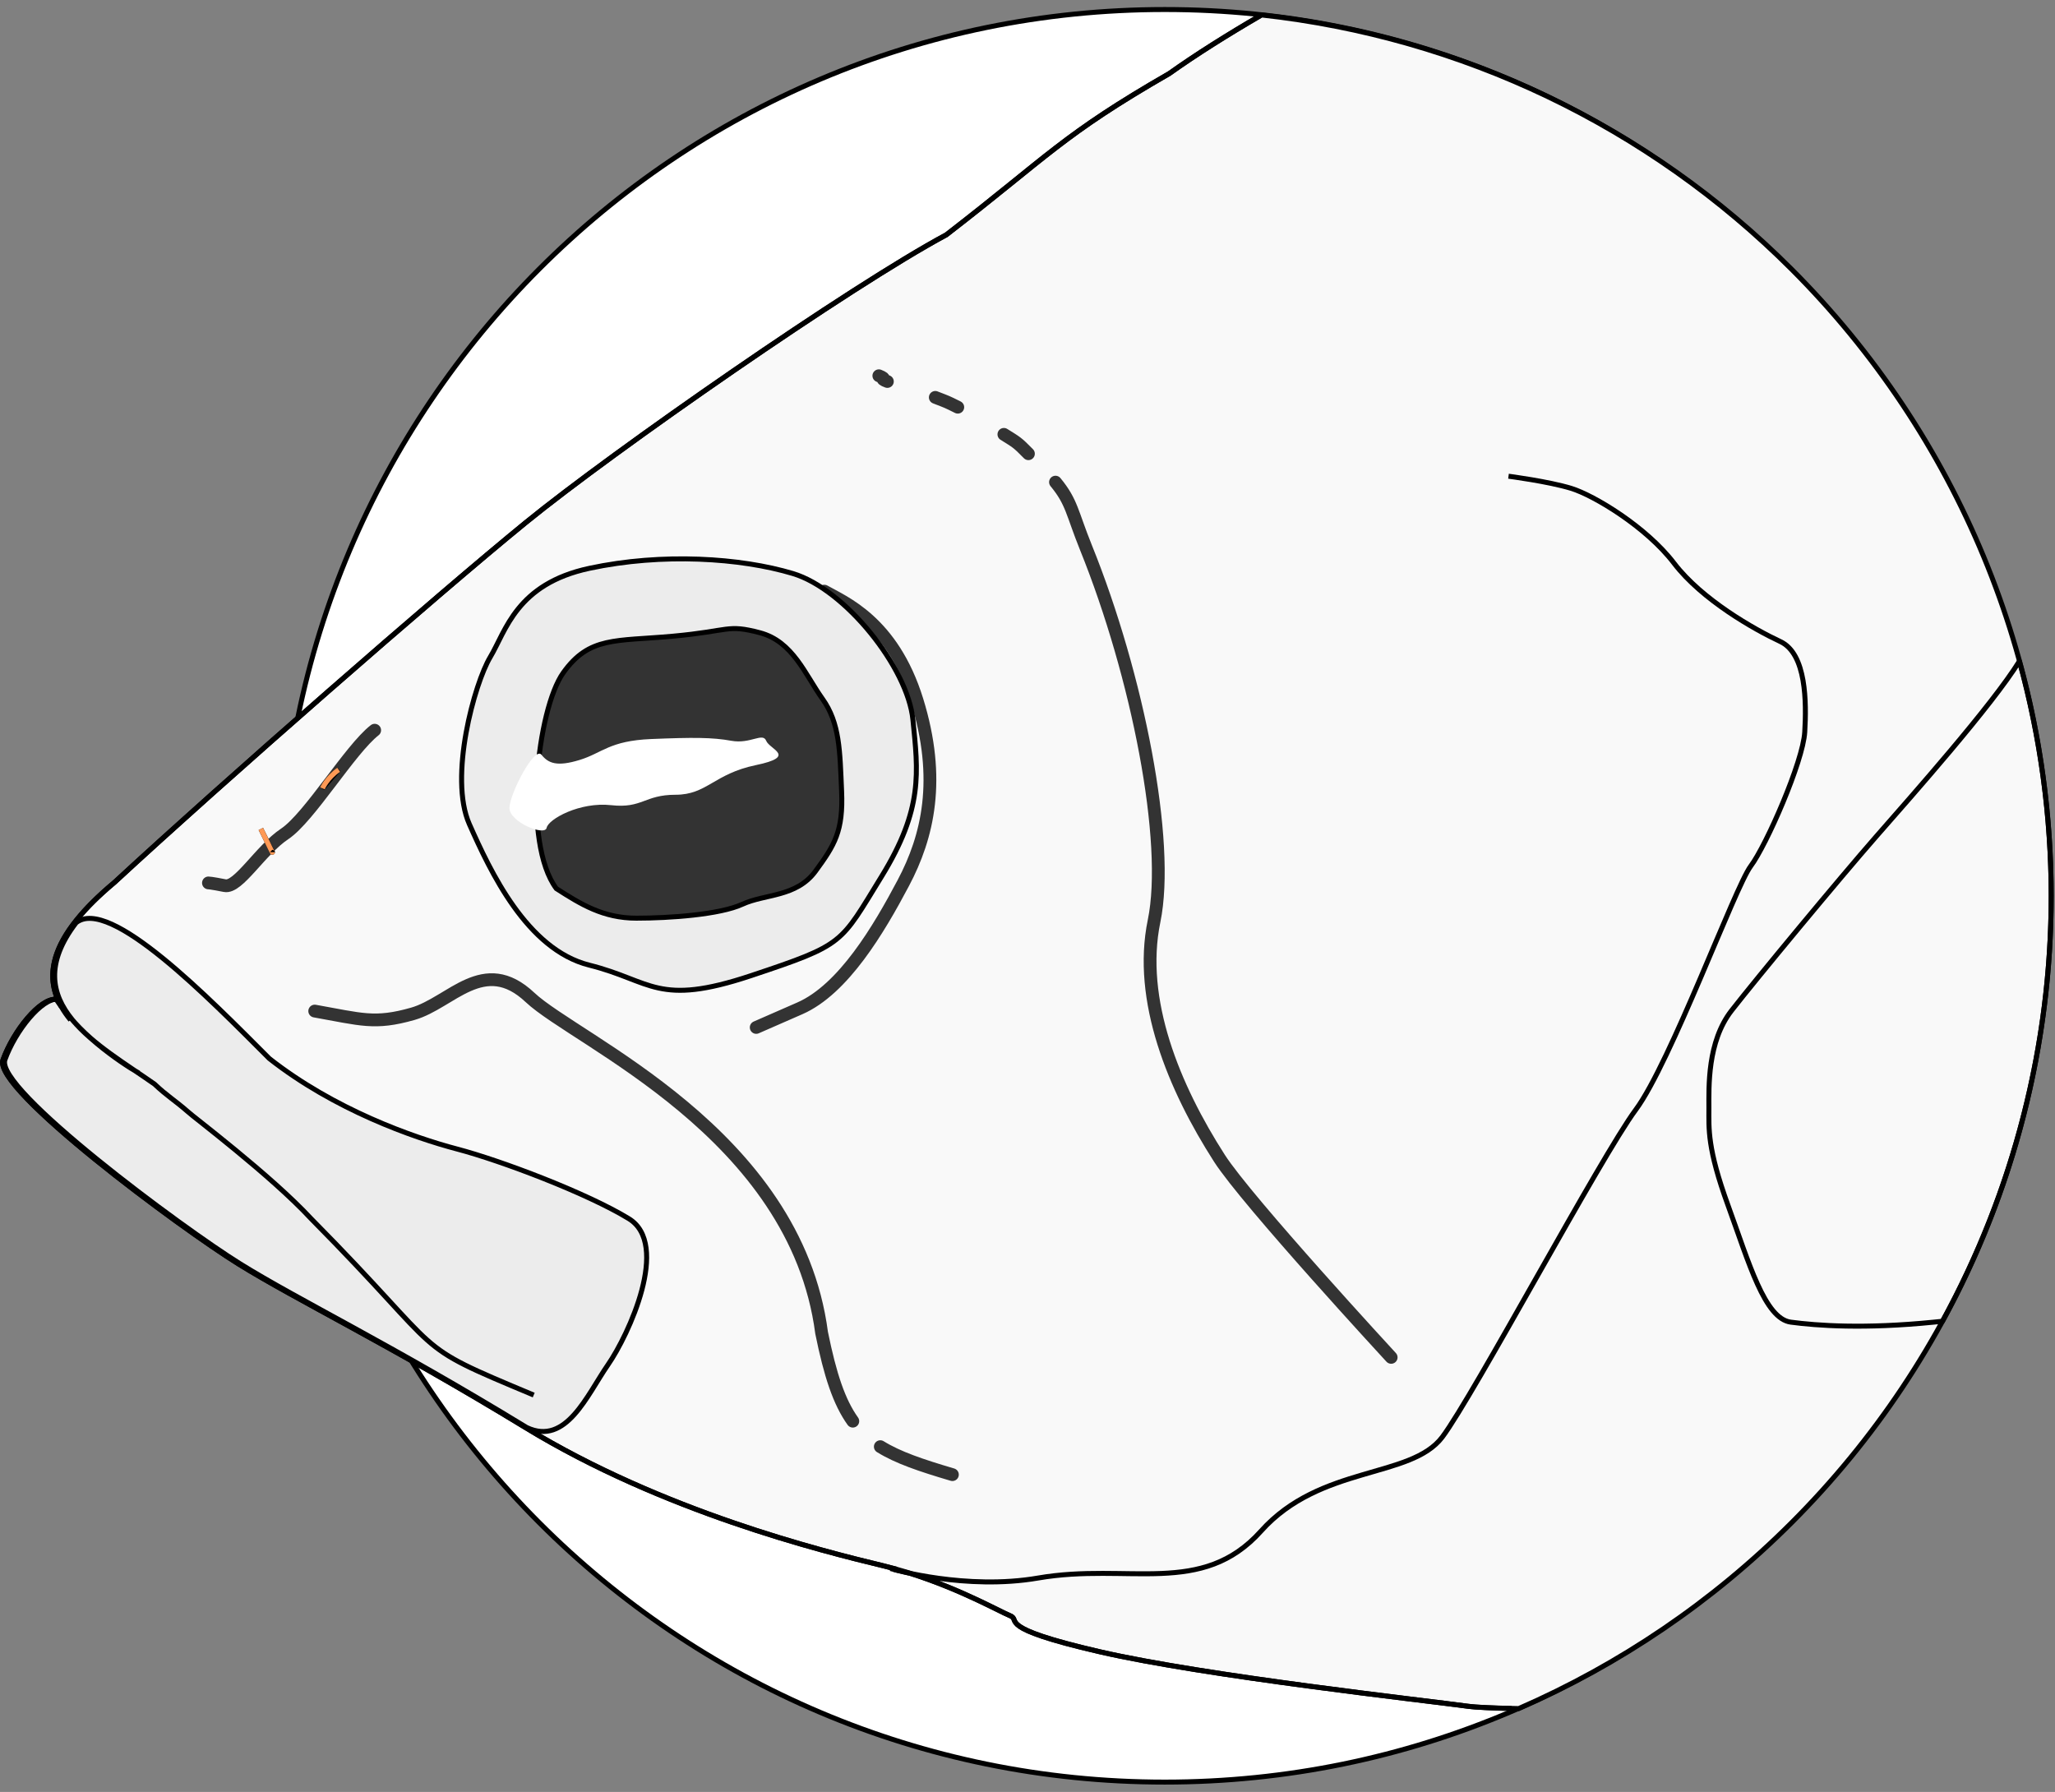 <?xml version="1.0" encoding="UTF-8"?>
<!-- Created by grConvert v0.1-0 -->
<svg xmlns="http://www.w3.org/2000/svg" xmlns:xlink="http://www.w3.org/1999/xlink" width="289pt" height="252pt" viewBox="0 0 289 252" version="1.1">
<rect x="0" y="0" width="289" height="252" fill="#808080" stroke="none"/>
<g id="surface9">
<path style="fill-rule:nonzero;fill:rgb(100%,100%,100%);fill-opacity:1;stroke-width:2.629;stroke-linecap:round;stroke-linejoin:round;stroke:rgb(0%,0%,0%);stroke-opacity:1;stroke-miterlimit:4;" d="M 493.073 1104.594 C 493.073 1363.385 283.635 1573.16 25.294 1573.16 C -233.062 1573.16 -442.5 1363.385 -442.5 1104.594 C -442.5 845.818 -233.062 636.028 25.294 636.028 C 283.635 636.028 493.073 845.818 493.073 1104.594 Z M 493.073 1104.594 " transform="matrix(0.266,0,0,0.266,157.076,-167.845)"/>
<path style=" stroke:none;fill-rule:nonzero;fill:rgb(97.647%,97.647%,97.647%);fill-opacity:1;" d="M 177.414 2.105 C 172.699 4.848 168.234 7.641 164.441 10.34 C 149.41 18.988 147.449 21.926 133.074 33.027 C 119.676 40.203 86.348 63.379 73.934 73.496 C 61.52 83.613 31.453 109.891 16.098 124.086 C 7.02 131.668 6.113 137.172 8.641 141.602 L 7.891 140.527 C 5.602 140.363 1.887 144.969 0.414 149.055 C -1.055 153.133 25.41 172.715 33.582 177.773 C 41.746 182.836 54.656 189.031 73.934 200.781 C 93.211 212.531 115.43 218.082 124.254 220.203 C 124.742 220.32 125.227 220.445 125.707 220.578 L 125.641 220.695 C 125.641 220.695 126.535 220.938 127.953 221.242 C 135.066 223.48 140.664 226.664 142.059 227.219 C 143.691 227.875 139.77 228.855 154.641 232.281 C 169.504 235.707 200.547 239.137 206.426 239.949 C 207.586 240.109 210.289 240.207 213.578 240.277 C 227.758 234.102 240.805 225.289 251.953 214.141 C 275.332 190.766 288.465 159.059 288.465 126 C 288.465 92.941 275.332 61.234 251.953 37.859 C 231.809 17.711 205.473 5.184 177.414 2.105 Z M 47.629 108.254 L 45.344 110.867 C 45.344 110.867 45.996 109.398 47.629 108.254 Z M 36.684 116.578 L 38.316 119.844 C 38.316 120.004 37.828 118.863 36.684 116.578 Z M 36.684 116.578 "/>
<path style="fill:none;stroke-width:6.761;stroke-linecap:round;stroke-linejoin:miter;stroke:rgb(20%,20%,20%);stroke-opacity:1;stroke-miterlimit:4;" d="M -125.873 829.651 C -120.493 831.824 -126.459 830.767 -121.358 832.676 M -96.027 841.09 C -89.445 843.645 -90.236 843.234 -84.138 846.273 M -59.76 860.634 C -53.09 864.819 -52.84 864.687 -46.786 870.869 M -32.479 885.891 C -23.742 896.493 -23.815 902.058 -16.383 920.471 C 11.001 988.223 28.284 1076.151 19.635 1117.956 C 11.001 1159.762 30.219 1206.002 54.217 1243.387 C 68.803 1266.088 144.987 1348.612 144.987 1348.612 M -424.117 1165.533 C -399.621 1169.864 -392.424 1172.742 -372.252 1166.972 C -352.081 1161.215 -334.783 1135.254 -310.287 1158.323 C -285.806 1181.391 -169.954 1229.981 -156.13 1335.647 C -151.615 1357.863 -146.895 1372.21 -139.638 1382.342 M -125.096 1395.821 C -115.773 1401.592 -103.576 1405.718 -86.982 1410.608 M -392.424 1017.048 C -405.382 1027.136 -426.99 1063.185 -439.964 1071.834 C -452.923 1080.483 -464.459 1100.659 -471.657 1099.22 C -478.87 1097.781 -480.306 1097.781 -480.306 1097.781 M -154.693 943.525 C -144.608 949.296 -118.675 959.384 -105.702 1001.189 C -92.743 1042.995 -99.941 1073.273 -112.914 1097.781 C -125.873 1122.288 -144.608 1154.006 -167.652 1164.093 L -190.711 1174.181 " transform="matrix(0.266,0,0,0.266,157.076,-167.845)"/>
<path style="fill-rule:nonzero;fill:rgb(92.549%,92.549%,92.549%);fill-opacity:1;stroke-width:2.629;stroke-linecap:butt;stroke-linejoin:miter;stroke:rgb(0%,0%,0%);stroke-opacity:1;stroke-miterlimit:4;" d="M -517.101 1198.307 C -527.216 1192.566 -551.829 1175.518 -559.862 1159.204 C -568.453 1158.587 -582.394 1175.914 -587.906 1191.259 C -593.432 1206.589 -494.115 1280.2 -463.448 1299.216 C -432.81 1318.246 -384.361 1341.535 -312.017 1385.704 C -291.172 1395.542 -280.148 1368.539 -269.109 1352.577 C -258.071 1336.645 -235.994 1288.79 -258.071 1275.281 C -280.148 1261.801 -325.504 1244.62 -348.797 1238.483 C -372.106 1232.359 -413.782 1217.631 -448.129 1190.627 C -479.998 1158.734 -532.728 1104.755 -550.275 1118.823 C -566.708 1140.276 -563.41 1156.546 -552.254 1170.143 C -541.523 1183.183 -523.595 1193.755 -508.819 1204.137 C -502.383 1210.275 -498.249 1212.565 -491.037 1218.865 C -489.38 1220.642 -447.425 1252.197 -426.052 1275.281 C -351.788 1350.33 -375.785 1340.331 -308.338 1368.539 " transform="matrix(0.266,0,0,0.266,157.076,-167.845)"/>
<path style="fill-rule:nonzero;fill:rgb(92.549%,92.549%,92.549%);fill-opacity:1;stroke-width:2.629;stroke-linecap:butt;stroke-linejoin:miter;stroke:rgb(0%,0%,0%);stroke-opacity:1;stroke-miterlimit:4;" d="M -342.362 1066.724 C -331.323 1091.569 -312.017 1132.978 -278.916 1141.26 C -245.801 1149.542 -243.045 1163.345 -193.379 1146.781 C -143.728 1130.218 -146.484 1130.218 -124.407 1094.33 C -102.33 1058.442 -105.101 1039.118 -107.857 1011.512 C -110.613 983.906 -143.728 942.497 -171.317 934.216 C -198.906 925.934 -240.289 923.173 -278.916 931.455 C -317.529 939.737 -323.056 964.582 -331.323 978.385 C -339.606 992.188 -353.4 1041.879 -342.362 1066.724 Z M -342.362 1066.724 " transform="matrix(0.266,0,0,0.266,157.076,-167.845)"/>
<path style="fill-rule:nonzero;fill:rgb(20%,20%,20%);fill-opacity:1;stroke-width:2.629;stroke-linecap:butt;stroke-linejoin:miter;stroke:rgb(0%,0%,0%);stroke-opacity:1;stroke-miterlimit:4;" d="M -234.763 967.343 C -265.122 970.103 -278.916 967.343 -292.711 986.667 C -306.505 1005.991 -314.465 1076.533 -296.39 1100.761 C -283.505 1109.043 -271.557 1116.415 -254.083 1116.415 C -236.61 1116.415 -209.93 1114.564 -197.982 1109.043 C -186.02 1103.522 -169.47 1105.372 -159.355 1091.569 C -149.24 1077.766 -144.637 1070.395 -145.561 1049.235 C -146.484 1028.076 -146.484 1013.348 -155.675 1000.47 C -164.867 987.592 -171.317 970.103 -188.791 965.507 C -206.265 960.896 -204.418 964.582 -234.763 967.343 Z M -234.763 967.343 " transform="matrix(0.266,0,0,0.266,157.076,-167.845)"/>
<path style=" stroke:none;fill-rule:nonzero;fill:rgb(100%,100%,100%);fill-opacity:1;" d="M 76.141 106.133 C 77.121 107.359 78.344 107.848 81.531 106.867 C 84.715 105.891 85.695 104.176 91.578 103.93 C 97.461 103.688 100.156 103.688 102.852 104.176 C 105.547 104.664 107.262 102.953 107.75 104.176 C 108.242 105.398 112.164 106.379 106.281 107.602 C 100.398 108.828 99.418 111.766 95.008 111.766 C 90.598 111.766 90.352 113.723 85.941 113.23 C 81.531 112.742 77.121 115.191 76.875 116.414 C 76.629 117.637 71.645 115.598 71.645 113.641 C 71.645 111.68 75.16 104.91 76.141 106.133 Z M 76.141 106.133 "/>
<path style="fill:none;stroke-width:0.7;stroke-linecap:round;stroke-linejoin:round;stroke:rgb(0%,0%,0%);stroke-opacity:1;stroke-miterlimit:4;" d="M 114.514 248.507 C 110.655 254.742 99.44 267.382 94.374 273.163 C 89.229 279.038 77.467 293.234 74.034 297.64 C 70.604 302.046 70.85 308.41 70.85 311.347 C 70.85 314.285 70.604 316.976 73.546 325.054 C 76.487 333.132 78.69 340.968 82.366 341.456 C 86.042 341.945 92.659 342.437 102.464 341.456 C 102.749 341.429 103.389 341.363 103.698 341.331 C 113.729 322.992 118.987 302.425 118.987 281.523 C 118.979 270.367 117.475 259.261 114.514 248.507 Z M 114.514 248.507 " transform="matrix(1,0,0,1,169.478,-155.523)"/>
<path style="fill:none;stroke-width:0.7;stroke-linecap:butt;stroke-linejoin:miter;stroke:rgb(0%,0%,0%);stroke-opacity:1;stroke-miterlimit:4;" d="M 7.936 157.628 C 3.221 160.37 -1.244 163.163 -5.036 165.863 C -20.068 174.511 -22.029 177.449 -36.404 188.55 C -49.802 195.726 -83.13 218.902 -95.544 229.019 C -107.958 239.136 -138.025 265.413 -153.38 279.609 C -162.458 287.191 -163.365 292.695 -160.837 297.124 L -161.587 296.05 C -163.876 295.886 -167.591 300.492 -169.064 304.578 C -170.533 308.656 -144.068 328.238 -135.896 333.296 C -127.732 338.359 -114.822 344.554 -95.544 356.304 C -76.267 368.054 -54.048 373.605 -45.224 375.726 C -44.736 375.843 -44.251 375.968 -43.771 376.101 L -43.837 376.218 C -43.837 376.218 -42.943 376.46 -41.525 376.765 C -34.411 379.003 -28.814 382.187 -27.419 382.742 C -25.786 383.398 -29.708 384.378 -14.837 387.804 C 0.026 391.23 31.069 394.66 36.948 395.472 C 38.108 395.632 40.811 395.73 44.1 395.8 C 58.28 389.624 71.327 380.812 82.475 369.663 C 105.854 346.288 118.987 314.581 118.987 281.523 C 118.987 248.464 105.854 216.757 82.475 193.382 C 62.331 173.234 35.995 160.706 7.936 157.628 Z M -121.849 263.777 L -124.134 266.39 C -124.134 266.39 -123.482 264.921 -121.849 263.777 Z M -132.794 272.101 L -131.161 275.367 C -131.161 275.527 -131.65 274.386 -132.794 272.101 Z M -132.794 272.101 " transform="matrix(1,0,0,1,169.478,-155.523)"/>
<path style="fill:none;stroke-width:0.7;stroke-linecap:butt;stroke-linejoin:miter;stroke:rgb(100%,60%,33.333%);stroke-opacity:1;stroke-miterlimit:4;" d="M -132.794 272.097 C -131.65 274.386 -131.161 275.527 -131.161 275.363 " transform="matrix(1,0,0,1,169.478,-155.523)"/>
<path style="fill:none;stroke-width:0.7;stroke-linecap:butt;stroke-linejoin:miter;stroke:rgb(100%,60%,33.333%);stroke-opacity:1;stroke-miterlimit:4;" d="M -121.849 263.777 C -123.482 264.921 -124.134 266.39 -124.134 266.39 " transform="matrix(1,0,0,1,169.478,-155.523)"/>
<path style="fill:none;stroke-width:0.7;stroke-linecap:butt;stroke-linejoin:miter;stroke:rgb(0%,0%,0%);stroke-opacity:1;stroke-miterlimit:4;" d="M 42.667 222.492 C 42.667 222.492 48.303 223.226 51.491 224.203 C 54.674 225.183 62.026 229.589 65.948 234.73 C 69.87 239.87 77.221 244.031 80.897 245.745 C 84.573 247.46 84.573 254.312 84.327 258.476 C 84.085 262.636 78.936 274.386 76.733 277.324 C 74.526 280.261 65.46 304.984 60.557 311.593 C 55.655 318.203 37.768 351.738 33.358 357.613 C 28.944 363.488 16.202 361.531 7.87 370.831 C -0.462 380.132 -10.755 375.238 -23.497 377.441 C -33.595 379.187 -43.837 376.214 -43.837 376.214 M -159.56 298.96 C -163.454 294.222 -163.755 288.273 -153.376 279.609 C -138.021 265.41 -107.958 239.136 -95.544 229.015 C -83.13 218.902 -49.802 195.726 -36.404 188.55 C -22.029 177.449 -20.068 174.511 -5.036 165.863 C -1.267 163.179 3.143 160.402 7.827 157.679 M 43.089 395.796 C 40.182 395.726 38.018 395.62 36.948 395.472 C 31.069 394.66 0.03 391.23 -14.837 387.804 C -29.708 384.378 -25.786 383.398 -27.419 382.742 C -29.052 382.089 -36.404 377.847 -45.224 375.726 C -54.048 373.605 -76.267 368.054 -95.544 356.304 C -114.822 344.554 -127.732 338.359 -135.896 333.296 C -144.068 328.238 -170.533 308.656 -169.06 304.578 C -167.591 300.495 -163.876 295.886 -161.587 296.05 " transform="matrix(1,0,0,1,169.478,-155.523)"/>
</g>
</svg>
